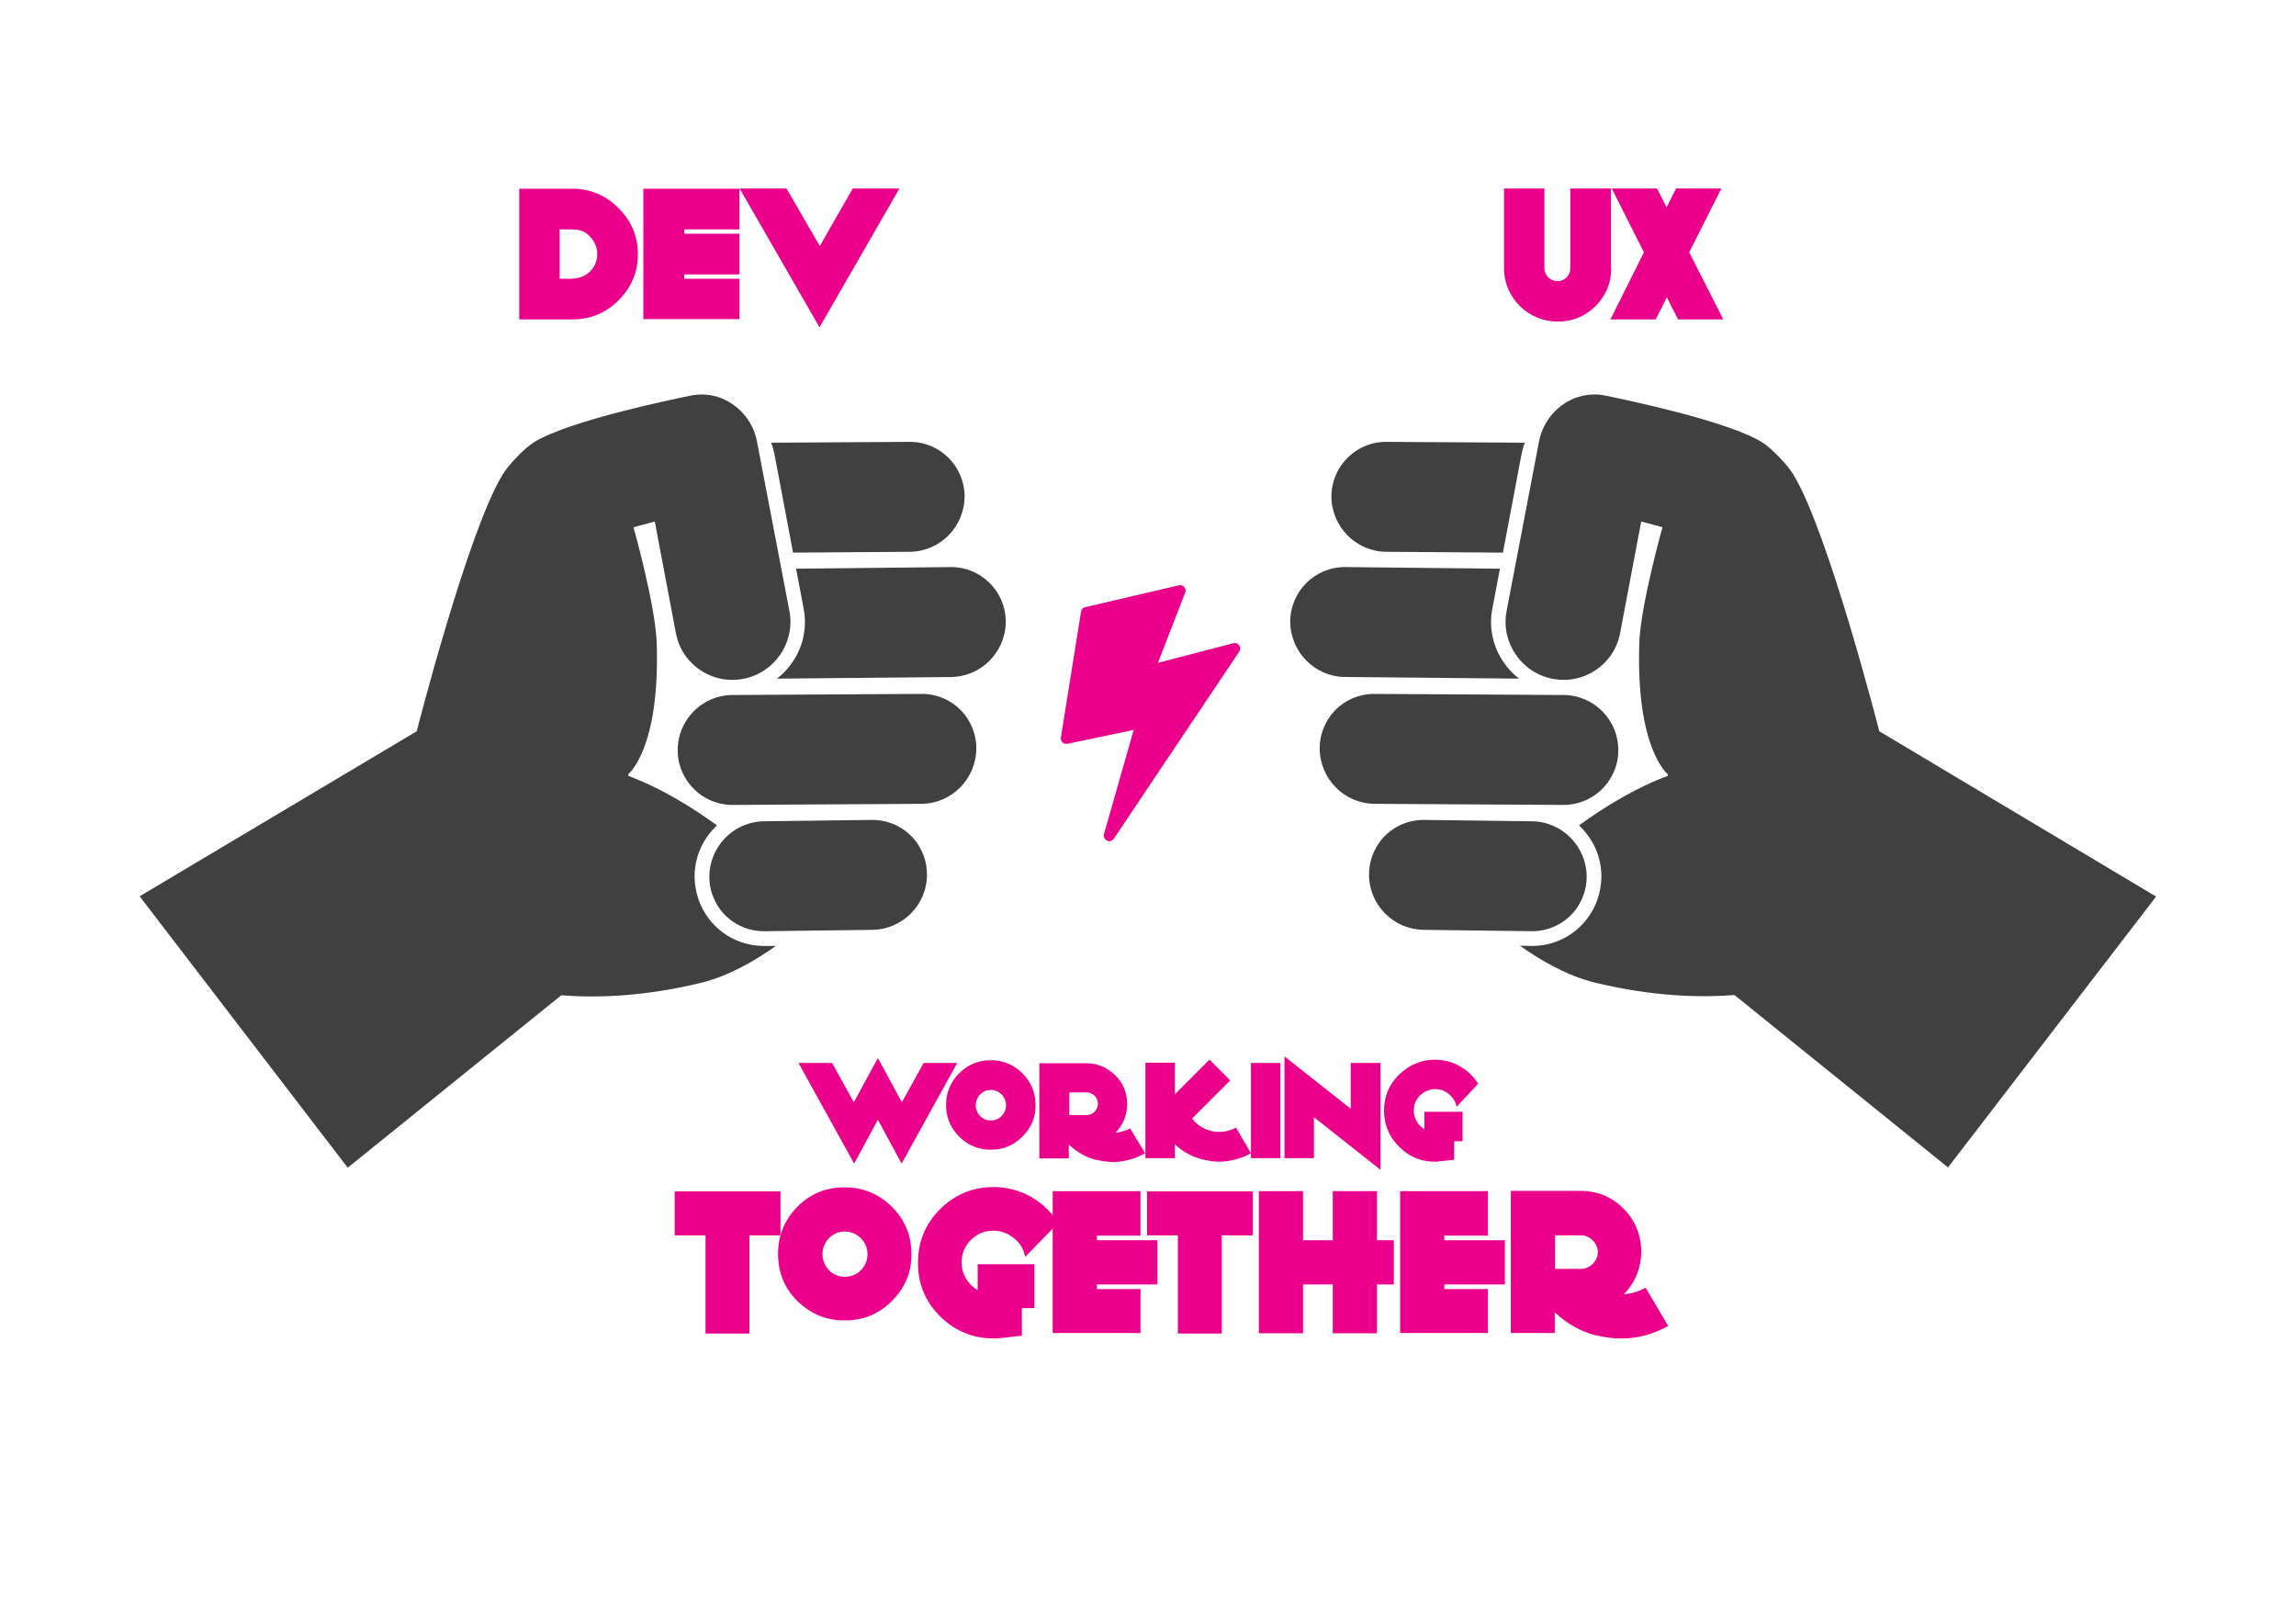 <?xml version="1.0" encoding="utf-8"?>
<!-- Generator: Adobe Illustrator 17.1.0, SVG Export Plug-In . SVG Version: 6.00 Build 0)  -->
<!DOCTYPE svg PUBLIC "-//W3C//DTD SVG 1.1//EN" "http://www.w3.org/Graphics/SVG/1.1/DTD/svg11.dtd">
<svg version="1.1" id="Layer_1" xmlns="http://www.w3.org/2000/svg" xmlns:xlink="http://www.w3.org/1999/xlink" x="0px" y="0px"
	 viewBox="0 0 841.9 595.3" enable-background="new 0 0 841.9 595.3" xml:space="preserve">
<path fill="#EB008B" d="M454.4,236.6c-0.5-0.7-1.3-1-2.1-0.8l-27.7,7.2l10-25.8c0.3-0.7,0.1-1.5-0.4-2c-0.5-0.6-1.2-0.8-2-0.6
	l-34.3,8c-0.8,0.2-1.4,0.8-1.5,1.6l-7.4,46.2c-0.1,0.6,0.1,1.3,0.6,1.8c0.5,0.5,1.2,0.6,1.8,0.5l24.3-5.1l-10.9,38.2
	c-0.3,0.9,0.2,1.9,1.1,2.4c0.3,0.1,0.6,0.2,0.8,0.2c0.7,0,1.3-0.3,1.7-0.9l46-68.6C454.9,238.2,454.9,237.3,454.4,236.6z"/>
<g id="Your_Icon">
	<g>
		<path fill="#404041" d="M290.8,202.6l42.8-0.3c11.2-0.1,20.1-9.3,20.1-20.4c-0.1-11.1-9.2-20.1-20.4-19.9l-50.5,0.3
			c0.5,1.4,0.9,2.8,1.2,4.3L290.8,202.6z"/>
		<path fill="#404041" d="M290.4,243c-1.5,2.2-3.4,4.2-5.5,5.8l63.8-0.6c11.2-0.1,20.1-9.3,20.1-20.4c-0.1-11.1-9.2-20.1-20.4-19.9
			l-56.5,0.6l2.8,14.7C296,230.1,294.5,237.2,290.4,243z"/>
		<path fill="#404041" d="M248.5,275.2c0,4.6,1.6,8.7,4.2,12.1c3.7,4.8,9.6,7.9,16.2,7.8l69-0.4c11.2-0.1,20.1-9.3,20.1-20.4
			c0-4.6-1.6-8.7-4.1-12.1c-3.7-4.8-9.6-7.9-16.2-7.8l-69,0.4C257.4,254.8,248.4,264,248.5,275.2z"/>
		<path fill="#404041" d="M280.5,346.8c-8.1,0.1-15.6-3.5-20.5-9.9c-3.4-4.4-5.2-9.7-5.3-15.3c-0.1-6.8,2.6-13.3,7.4-18.2
			c0.3-0.3,0.5-0.5,0.8-0.8c-4.4-3.2-9.3-6.5-14.7-9.6c-6.2-3.6-12.1-6.4-17.7-8.5l-0.2-0.6c0,0,11.8-9.1,10.5-48.2
			c-0.5-14-8.5-42.4-8.5-42.4l7.8-2.1l7.7,40.7c0.6,3.4,2,6.5,4,9.1c4.7,6.1,12.5,9.4,20.6,7.9c11.5-2.1,19.2-13.2,17.1-24.7
			l-11.9-62.2c-0.6-3.4-2.1-6.6-4.1-9.2c-4.7-6.1-12.5-9.5-20.6-7.7c-6.1,1.3-44.4,9.1-57.2,17.1c-3.5,2.2-9.3,8.3-11.4,11.8
			c-12.8,20.9-31.5,94.1-31.5,94.1L51.2,328.6l76.3,99.5l78.3-63.2c12.9,1,30.2,0.5,50.9-4.5c10.6-2.5,20.6-8.5,27.8-13.6
			L280.5,346.8z"/>
		<path fill="#404041" d="M339.9,320.5c0-4.6-1.6-8.7-4.1-12.1c-3.7-4.8-9.6-7.9-16.2-7.8l-39.4,0.5c-11.2,0.1-20.1,9.3-20.1,20.4
			c0,4.6,1.6,8.7,4.1,12.1c3.7,4.8,9.6,7.9,16.2,7.8l39.4-0.5C331,340.8,340,331.6,339.9,320.5z"/>
	</g>
</g>
<g id="Your_Icon_1_">
	<g>
		<g>
			<path fill="#404041" d="M551.1,202.6l-42.8-0.3c-11.2-0.1-20.1-9.3-20.1-20.4c0.1-11.1,9.2-20.1,20.4-19.9l50.5,0.3
				c-0.5,1.4-0.9,2.8-1.2,4.3L551.1,202.6z"/>
			<path fill="#404041" d="M551.5,243c1.5,2.2,3.4,4.2,5.5,5.8l-63.8-0.6c-11.2-0.1-20.1-9.3-20.1-20.4c0.1-11.1,9.2-20.1,20.4-19.9
				l56.5,0.6l-2.8,14.7C545.9,230.1,547.4,237.2,551.5,243z"/>
			<path fill="#404041" d="M593.4,275.2c0,4.6-1.6,8.7-4.2,12.1c-3.7,4.8-9.6,7.9-16.2,7.8l-69-0.4c-11.2-0.1-20.1-9.3-20.1-20.4
				c0-4.6,1.6-8.7,4.1-12.1c3.7-4.8,9.6-7.9,16.2-7.8l69,0.4C584.5,254.8,593.5,264,593.4,275.2z"/>
			<path fill="#404041" d="M561.4,346.8c8.1,0.1,15.6-3.5,20.5-9.9c3.4-4.4,5.2-9.7,5.3-15.3c0.1-6.8-2.6-13.3-7.4-18.2
				c-0.3-0.3-0.5-0.5-0.8-0.8c4.4-3.2,9.3-6.5,14.7-9.6c6.2-3.6,12.1-6.4,17.7-8.5l0.2-0.6c0,0-11.8-9.1-10.5-48.2
				c0.5-14,8.5-42.4,8.5-42.4l-7.8-2.1l-7.7,40.7c-0.6,3.4-2,6.5-4,9.1c-4.7,6.1-12.5,9.4-20.6,7.9c-11.5-2.1-19.2-13.2-17.1-24.7
				l11.9-62.2c0.6-3.4,2.1-6.6,4.1-9.2c4.7-6.1,12.5-9.5,20.6-7.7c6.1,1.3,44.4,9.1,57.2,17.1c3.5,2.2,9.3,8.3,11.4,11.8
				c12.8,20.9,31.5,94.1,31.5,94.1l101.5,60.6L714.3,428L636,364.8c-12.9,1-30.2,0.5-50.9-4.5c-10.6-2.5-20.6-8.5-27.8-13.6
				L561.4,346.8z"/>
			<path fill="#404041" d="M502,320.5c0-4.6,1.6-8.7,4.1-12.1c3.7-4.8,9.6-7.9,16.2-7.8l39.4,0.5c11.2,0.1,20.1,9.3,20.1,20.4
				c0,4.6-1.6,8.7-4.1,12.1c-3.7,4.8-9.6,7.9-16.2,7.8l-39.4-0.5C510.9,340.8,501.9,331.6,502,320.5z"/>
		</g>
	</g>
</g>
<g>
	<path fill="#EB008B" d="M226.8,110.1c-4.7,4.7-10.3,7-16.9,7h-19.5V69.2h19.5c6.6,0,12.2,2.4,16.9,7.1s7.1,10.3,7.1,16.9
		S231.5,105.4,226.8,110.1z M219,93.2c0-2.3-0.8-4.4-2.5-6.3c-1.6-1.9-3.9-2.8-6.6-2.8h-4.7v18.1h1.5c3.4,0.1,6.9,0.1,9.7-2.7
		C218.2,97.7,219,95.4,219,93.2z"/>
	<path fill="#EB008B" d="M250.9,102.2h20.2v14.8h-35.2V69.2h35.2v14.9h-20.2v1.6h20.2v14.9h-20.2V102.2z"/>
	<path fill="#EB008B" d="M329.8,69.1L300.5,120l-29.3-50.9h17.2l12.2,21.1l12.1-21.1H329.8z"/>
</g>
<g>
	<path fill="#EB008B" d="M590.8,98.4c0,5.4-1.9,9.9-5.7,13.8c-3.9,3.8-8.5,5.7-13.9,5.7c-5.3,0-10.3-2.1-13.9-5.7s-5.8-8.4-5.8-13.8
		V69.1h14.8v29.3c0,1.2,0.6,2.5,1.4,3.3c0.9,0.8,2.1,1.4,3.4,1.4c2.6,0,4.7-2.1,4.7-4.7V69.1h14.9V98.4z"/>
	<path fill="#EB008B" d="M631.9,117.1h-16.6l-4.1-8.1l-4.1,8.1h-16.6l12.3-24.6l-11.8-23.4h16.6l3.5,6.9l3.5-6.9h16.6l-11.8,23.4
		L631.9,117.1z"/>
</g>
<g>
	<path fill="#EB008B" d="M351,389.7l-20.4,36.9l-8.7-16.1l-8.7,16.1l-20.4-36.9h12.3l8,14.4l8.8-16.2l8.8,16.2l8-14.4H351z"/>
	<path fill="#EB008B" d="M374.9,416.7c-3.2,3.2-7,4.8-11.6,4.8c-4.5,0-8.4-1.6-11.6-4.8c-3.2-3.2-4.8-7-4.8-11.6
		c0-4.5,1.6-8.4,4.8-11.6c3.2-3.2,7-4.8,11.6-4.8c4.5,0,8.4,1.6,11.6,4.8s4.8,7,4.8,11.6C379.8,409.7,378.1,413.5,374.9,416.7z
		 M363.3,399.6c-3.1,0-5.5,2.5-5.5,5.6c0,3.1,2.4,5.6,5.5,5.6s5.6-2.5,5.6-5.6C368.9,402.1,366.4,399.6,363.3,399.6z"/>
	<path fill="#EB008B" d="M419.9,422.8c-2.9,1.6-5.9,2.6-9,3c-0.9,0.2-1.8,0.2-2.7,0.2c-2,0-4.1-0.3-6.1-0.8l-0.1,0.1
		c-3.7-1-7.1-2.9-10-5.6h-0.1v5h-10.8v-34.9h17.2c4.1,0,7.6,1.5,10.6,4.4s4.4,6.5,4.4,10.6c0,4.1-1.6,7.8-4.3,10.5
		c1.8-0.2,3.7-0.7,5.4-1.6L419.9,422.8z M398.5,400.5h-6.4v8.3h6.4c2.2,0,4.1-1.9,4.1-4.1C402.6,402.4,400.7,400.5,398.5,400.5z"/>
	<path fill="#EB008B" d="M458.7,422.8c-1.4,0.8-2.9,1.5-4.4,1.9c-1.5,0.5-3,0.8-4.5,1c-0.5,0.1-0.9,0.1-1.3,0.1
		c-0.5,0.1-0.9,0.1-1.3,0.1c-1,0-2-0.1-3.1-0.2c-1-0.2-2-0.4-3.1-0.6c-1.8-0.5-3.6-1.1-5.4-2.1c-1.7-0.9-3.4-2.1-4.8-3.5v5.1h-10.8
		v-35h10.8v11.6l12.7-12.7l7.6,7.6l-14,14c4.1,5.3,11.2,6.1,16.1,3.3L458.7,422.8z"/>
	<path fill="#EB008B" d="M469.5,424.6h-10.8v-34.9h10.8V424.6z"/>
	<path fill="#EB008B" d="M506.1,428.8l-24.3-19.2v15H471v-37.3l24.3,19.2v-16.8h10.9V428.8z"/>
	<path fill="#EB008B" d="M534.1,405.8c-0.3-1.8-1.3-3.4-2.7-4.6s-3.1-1.9-5.1-1.9c-2.2,0-4,0.8-5.6,2.3c-1.5,1.5-2.3,3.4-2.3,5.6
		c0,2.9,1.6,5.4,3.9,6.8v-6.4h14v10.8h-3.1v6.8l-4.8,0.5c-0.4,0-0.7,0.1-0.9,0.1c-0.1,0-0.2,0.1-0.2,0.1h-1.1
		c-5.2,0-9.5-1.8-13.2-5.5c-3.6-3.6-5.5-8-5.5-13.2s1.8-9.6,5.5-13.2c3.7-3.6,8.1-5.5,13.2-5.5c4.6,0,8.8,1.7,12.1,4.5
		c1.4,1.2,2.7,2.7,3.7,4.3L534.1,405.8z"/>
	<path fill="#EB008B" d="M286.1,452.9h-11.3v36h-16.1v-36h-11.3v-16.1h38.8V452.9z"/>
	<path fill="#EB008B" d="M327,477c-4.8,4.8-10.5,7.1-17.3,7.1c-6.8,0-12.5-2.4-17.3-7.1c-4.8-4.8-7.1-10.5-7.1-17.3
		c0-6.8,2.4-12.5,7.1-17.3c4.8-4.8,10.5-7.1,17.3-7.1c6.8,0,12.5,2.4,17.3,7.1c4.8,4.8,7.2,10.5,7.2,17.3
		C334.3,466.5,331.8,472.2,327,477z M309.8,451.5c-4.6,0-8.2,3.7-8.2,8.3c0,4.6,3.6,8.3,8.2,8.3c4.6,0,8.3-3.7,8.3-8.3
		C318.1,455.2,314.3,451.5,309.8,451.5z"/>
	<path fill="#EB008B" d="M375.9,460.8c-0.4-2.7-1.9-5.1-4-6.8c-2.1-1.7-4.6-2.8-7.6-2.8c-3.3,0-6,1.1-8.3,3.4
		c-2.3,2.3-3.4,5-3.4,8.3c0,4.3,2.4,8.1,5.9,10.1v-9.5h20.8v16.1h-4.6v10.1l-7.1,0.8c-0.5,0-1,0.1-1.3,0.1c-0.1,0-0.2,0.1-0.3,0.1
		h-1.6c-7.7,0-14.2-2.7-19.7-8.1c-5.4-5.4-8.1-11.9-8.1-19.6c0-7.7,2.7-14.3,8.1-19.7c5.5-5.4,12-8.1,19.7-8.1
		c6.9,0,13.1,2.5,18.1,6.7c2.1,1.8,4,4,5.5,6.5L375.9,460.8z"/>
	<path fill="#EB008B" d="M424.4,470.9h-22.2v1.7h16v16.1H386v-52h32.2V453h-16v1.7h22.2V470.9z"/>
	<path fill="#EB008B" d="M459.3,452.9H448v36h-16.1v-36h-11.3v-16.1h38.8V452.9z"/>
	<path fill="#EB008B" d="M511.1,470.9h-6.2v17.9h-16.2v-17.9h-10.9v17.9h-16.2v-52.1h16.2v18h10.9v-18h16.2v18h6.2V470.9z"/>
	<path fill="#EB008B" d="M551.8,470.9h-22.2v1.7h16v16.1h-32.2v-52h32.2V453h-16v1.7h22.2V470.9z"/>
	<path fill="#EB008B" d="M611.7,486.1c-4.3,2.4-8.8,3.9-13.4,4.4c-1.3,0.2-2.7,0.2-4,0.2c-3,0-6.1-0.4-9-1.2l-0.1,0.1
		c-5.5-1.4-10.6-4.3-14.9-8.3h-0.2v7.4H554v-52.1h25.6c6.2,0,11.4,2.2,15.7,6.5c4.3,4.3,6.5,9.7,6.5,15.8c0,6.1-2.4,11.6-6.4,15.6
		c2.7-0.2,5.5-1,8-2.4L611.7,486.1z M579.7,452.9h-9.5v12.3h9.5c3.3,0,6.2-2.8,6.2-6.2C585.8,455.7,583,452.9,579.7,452.9z"/>
</g>
</svg>
